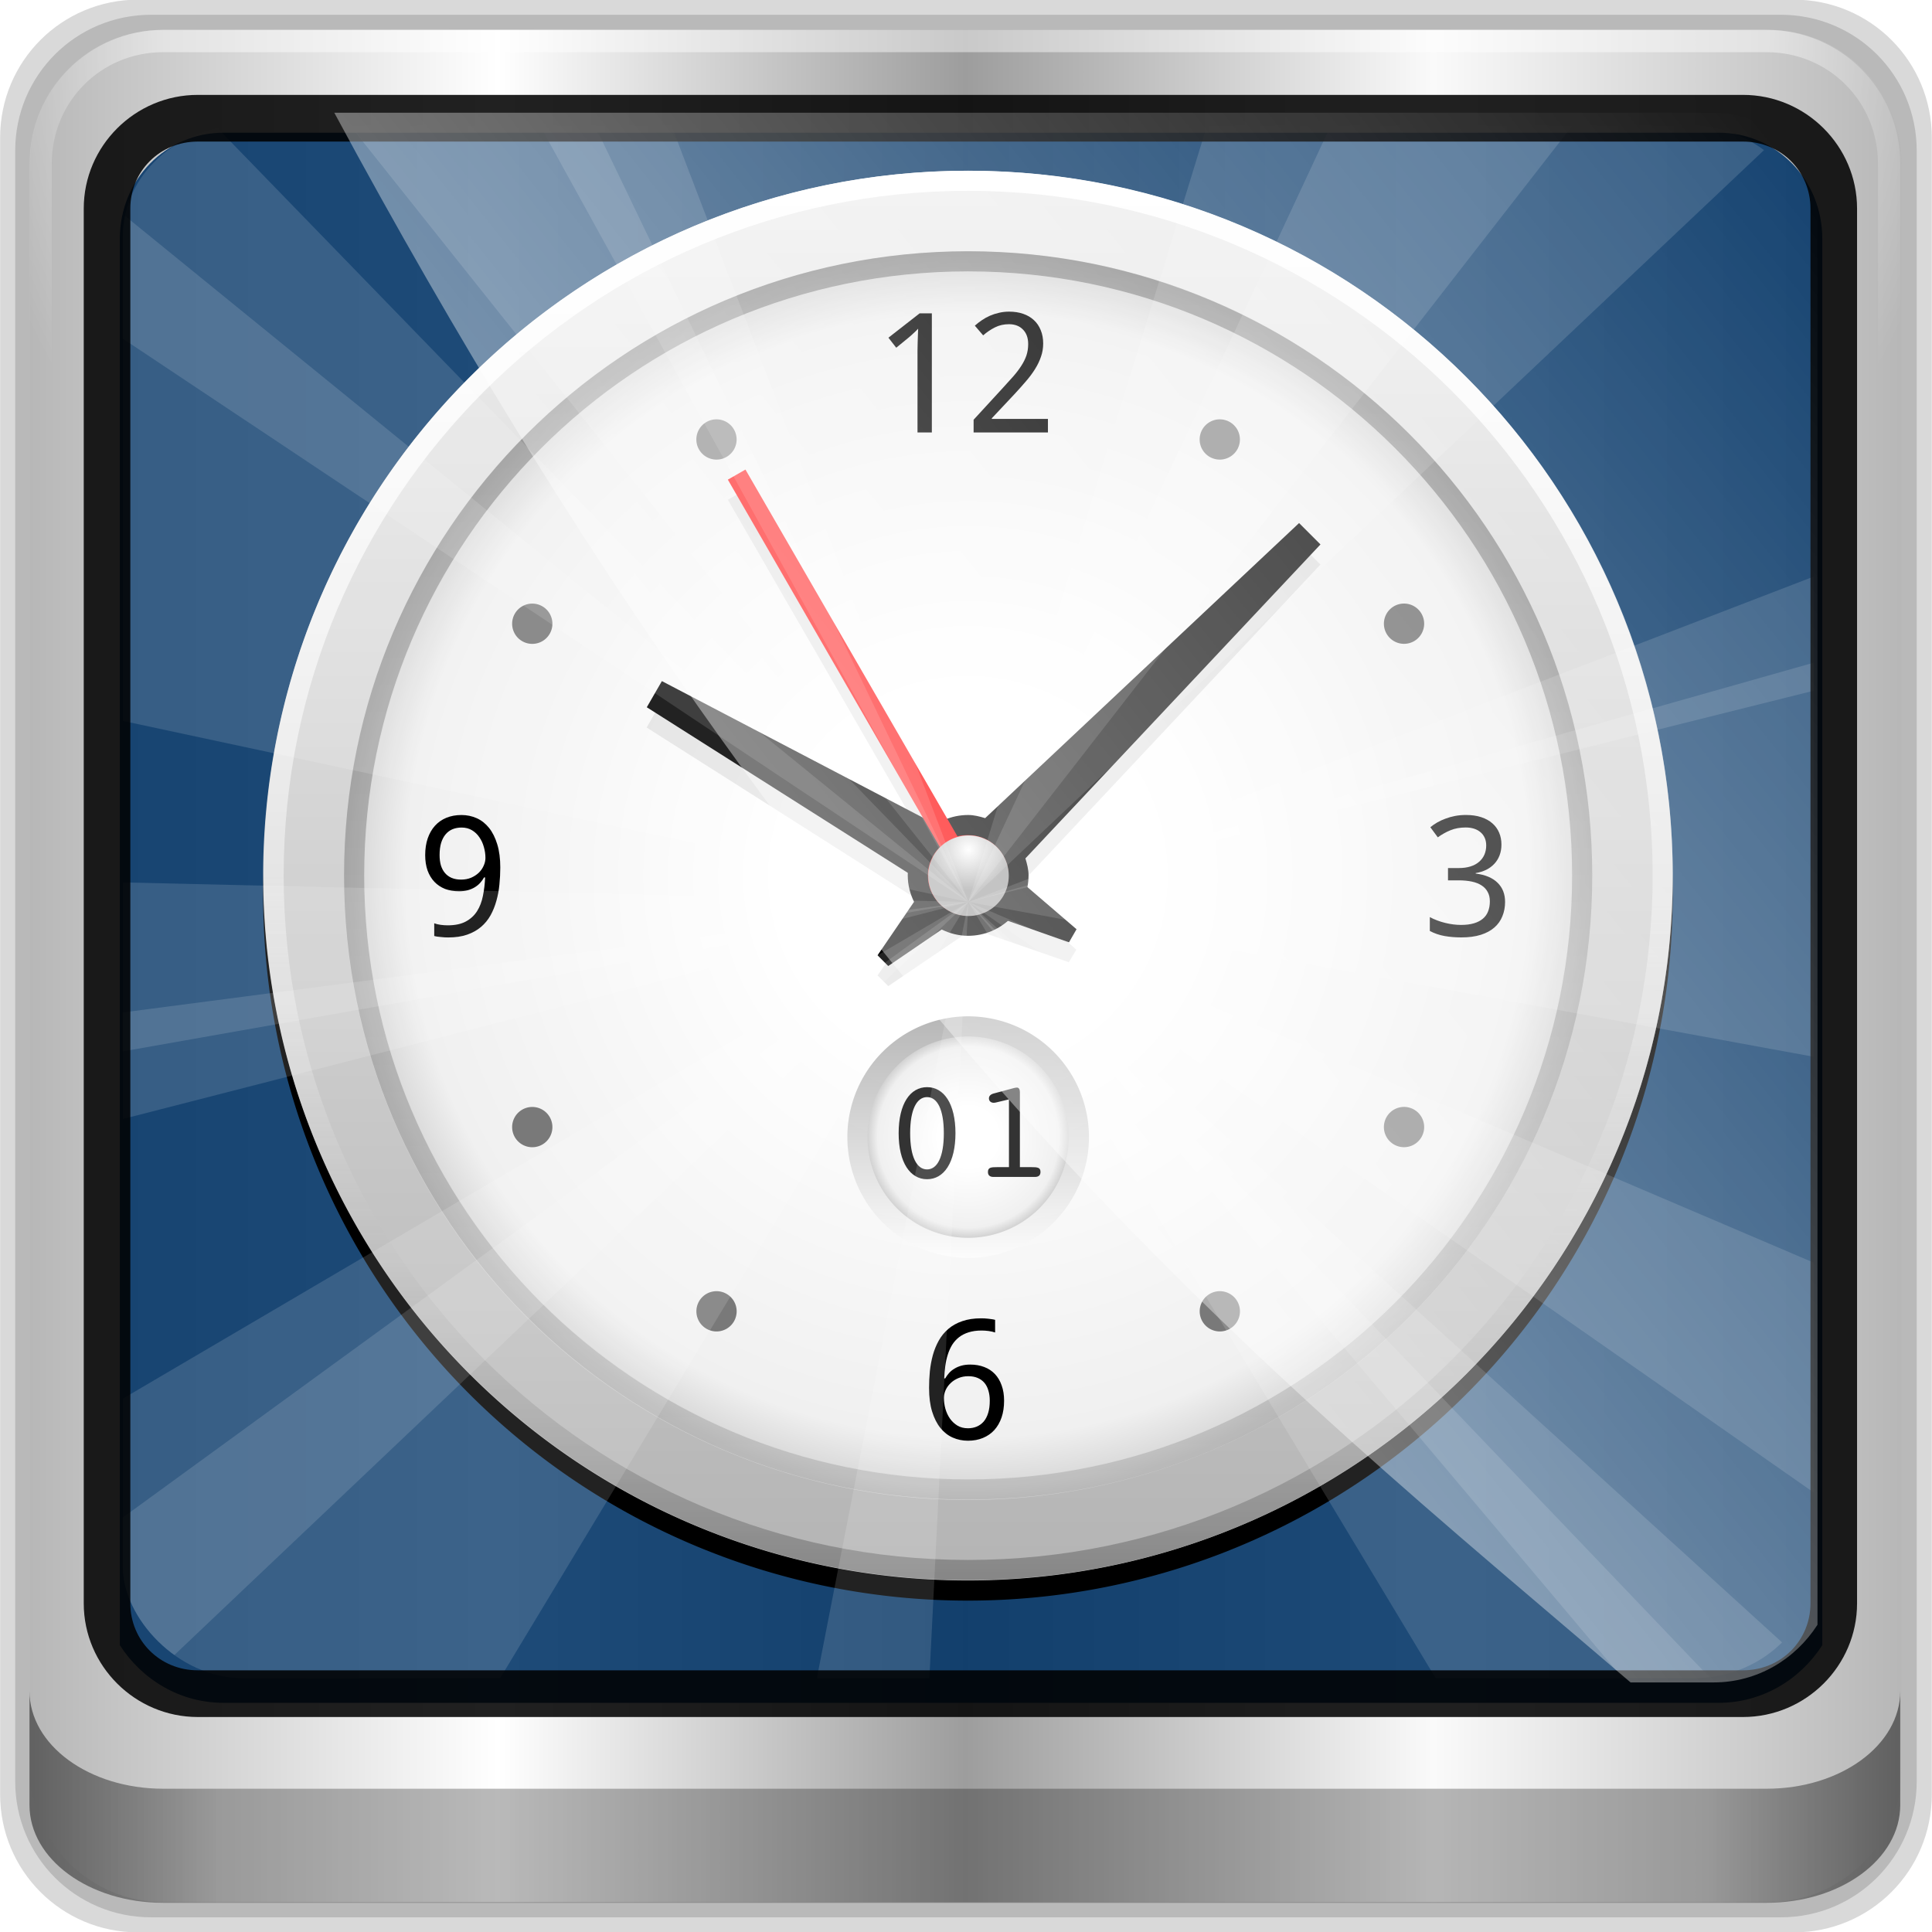 <?xml version="1.0" encoding="UTF-8" standalone="no"?>
<!-- Created with Inkscape (http://www.inkscape.org/) -->

<svg
   xmlns:dc="http://purl.org/dc/elements/1.1/"
   xmlns:cc="http://creativecommons.org/ns#"
   xmlns:rdf="http://www.w3.org/1999/02/22-rdf-syntax-ns#"
   xmlns:svg="http://www.w3.org/2000/svg"
   xmlns="http://www.w3.org/2000/svg"
   xmlns:xlink="http://www.w3.org/1999/xlink"
   xmlns:sodipodi="http://sodipodi.sourceforge.net/DTD/sodipodi-0.dtd"
   xmlns:inkscape="http://www.inkscape.org/namespaces/inkscape"
   width="96"
   height="96"
   id="svg2"
   version="1.1"
   inkscape:version="0.48.5 r10040"
   sodipodi:docname="Nuovo documento 7">
  <script
     xlink:href=""
     id="script2985" />
  <defs
     id="defs4">
    <linearGradient
       inkscape:collect="always"
       xlink:href="#linearGradient6139-0"
       id="linearGradient4098"
       gradientUnits="userSpaceOnUse"
       gradientTransform="matrix(1.135,0,0,1.134,-40.037,-46.788)"
       x1="6"
       y1="47"
       x2="90"
       y2="47" />
    <linearGradient
       id="linearGradient6139-0">
      <stop
         id="stop6141-2"
         offset="0"
         style="stop-color:#b7b7b7;stop-opacity:1;" />
      <stop
         style="stop-color:#ffffff;stop-opacity:1;"
         offset="0.25"
         id="stop6151-0" />
      <stop
         style="stop-color:#9d9d9d;stop-opacity:1;"
         offset="0.5"
         id="stop6147-1" />
      <stop
         id="stop6149-4"
         offset="0.75"
         style="stop-color:#fafafa;stop-opacity:1;" />
      <stop
         id="stop6143-4"
         offset="1"
         style="stop-color:#b7b7b7;stop-opacity:1;" />
    </linearGradient>
    <radialGradient
       inkscape:collect="always"
       xlink:href="#linearGradient4091-0-3-0-7"
       id="radialGradient4102"
       gradientUnits="userSpaceOnUse"
       gradientTransform="matrix(-1.072,0,0,-0.875,199.464,-19.126)"
       cx="48"
       cy="-27"
       fx="48"
       fy="-27"
       r="42" />
    <linearGradient
       id="linearGradient4091-0-3-0-7">
      <stop
         style="stop-color:#ffffff;stop-opacity:1;"
         offset="0"
         id="stop4093-3-6-4-2" />
      <stop
         id="stop4099-6-1-8-3"
         offset="0.8"
         style="stop-color:#ffffff;stop-opacity:1;" />
      <stop
         style="stop-color:#ffffff;stop-opacity:0;"
         offset="1"
         id="stop4095-1-0-7-9" />
    </linearGradient>
    <linearGradient
       inkscape:collect="always"
       xlink:href="#linearGradient3832-0-6-1-1"
       id="linearGradient4104"
       gradientUnits="userSpaceOnUse"
       gradientTransform="matrix(1,0,0,0.731,200,23.097)"
       x1="-94"
       y1="82.984"
       x2="-10.188"
       y2="82.984" />
    <linearGradient
       id="linearGradient3832-0-6-1-1">
      <stop
         style="stop-color:#000000;stop-opacity:1;"
         offset="0"
         id="stop3834-6-3-7-1" />
      <stop
         id="stop3872-2-4"
         offset="0.1"
         style="stop-color:#000000;stop-opacity:0.588;" />
      <stop
         style="stop-color:#000000;stop-opacity:0.588;"
         offset="0.9"
         id="stop3844-6-2-7-6" />
      <stop
         style="stop-color:#000000;stop-opacity:1;"
         offset="1"
         id="stop3836-5-0-2-9" />
    </linearGradient>
    <filter
       id="filter3174-4"
       color-interpolation-filters="sRGB">
      <feGaussianBlur
         stdDeviation="1.71"
         id="feGaussianBlur3176-3" />
    </filter>
    <linearGradient
       gradientUnits="userSpaceOnUse"
       xlink:href="#linearGradient3873-7"
       id="linearGradient3879-8-8"
       y2="48"
       x2="80"
       y1="48"
       x1="16" />
    <linearGradient
       id="linearGradient3873-7">
      <stop
         offset="0"
         style="stop-color:#f0f0f0;stop-opacity:1"
         id="stop3875-0" />
      <stop
         offset="1"
         style="stop-color:#b4b4b4;stop-opacity:1"
         id="stop3877-20-4" />
    </linearGradient>
    <radialGradient
       gradientUnits="userSpaceOnUse"
       xlink:href="#linearGradient3674-5-0"
       id="radialGradient3682-9"
       fy="48"
       fx="48"
       r="32"
       cy="48"
       cx="48" />
    <linearGradient
       id="linearGradient3674-5-0">
      <stop
         offset="0"
         style="stop-color:#ffffff;stop-opacity:1"
         id="stop3676-0-2" />
      <stop
         offset="0.3"
         style="stop-color:#ffffff;stop-opacity:1"
         id="stop3684-9" />
      <stop
         offset="0.9"
         style="stop-color:#f0f0f0;stop-opacity:1"
         id="stop3925-8-3" />
      <stop
         offset="1"
         style="stop-color:#d2d2d2;stop-opacity:1"
         id="stop3678-8-8" />
    </linearGradient>
    <filter
       id="filter3944-7"
       color-interpolation-filters="sRGB">
      <feGaussianBlur
         stdDeviation="0.436"
         id="feGaussianBlur3946-6" />
    </filter>
    <radialGradient
       gradientUnits="userSpaceOnUse"
       xlink:href="#linearGradient3893-7"
       id="radialGradient3901-4"
       fy="46.058"
       fx="48.001"
       r="3"
       cy="46.058"
       cx="48.001" />
    <linearGradient
       id="linearGradient3893-7">
      <stop
         offset="0"
         style="stop-color:#ffffff;stop-opacity:1"
         id="stop3895-3" />
      <stop
         offset="1"
         style="stop-color:#a2a2a2;stop-opacity:1"
         id="stop3897-5" />
    </linearGradient>
    <linearGradient
       gradientTransform="matrix(0,1,-1,0,96,0)"
       gradientUnits="userSpaceOnUse"
       xlink:href="#linearGradient3899-9"
       id="linearGradient3905-4"
       y2="48"
       x2="83"
       y1="48"
       x1="13" />
    <linearGradient
       id="linearGradient3899-9">
      <stop
         offset="0"
         style="stop-color:#ffffff;stop-opacity:1"
         id="stop3901-8" />
      <stop
         offset="0.5"
         style="stop-color:#ffffff;stop-opacity:0.412"
         id="stop3981-6" />
      <stop
         offset="1"
         style="stop-color:#868686;stop-opacity:1"
         id="stop3903-5" />
    </linearGradient>
    <linearGradient
       gradientTransform="matrix(0,1,-1,0,96,0)"
       gradientUnits="userSpaceOnUse"
       xlink:href="#linearGradient3917-6-8"
       id="linearGradient3923-1-6"
       y2="48"
       x2="120"
       y1="48"
       x1="17" />
    <linearGradient
       id="linearGradient3917-6-8">
      <stop
         offset="0"
         style="stop-color:#000000;stop-opacity:1"
         id="stop3919-2" />
      <stop
         offset="1"
         style="stop-color:#000000;stop-opacity:0"
         id="stop3921-7" />
    </linearGradient>
    <linearGradient
       gradientUnits="userSpaceOnUse"
       xlink:href="#linearGradient3983-2"
       id="linearGradient3973-9"
       y2="60"
       x2="53"
       y1="60"
       x1="43" />
    <linearGradient
       id="linearGradient3983-2">
      <stop
         offset="0"
         style="stop-color:#ffffff;stop-opacity:1"
         id="stop3985-6" />
      <stop
         offset="1"
         style="stop-color:#868686;stop-opacity:1"
         id="stop3989-2" />
    </linearGradient>
    <radialGradient
       gradientUnits="userSpaceOnUse"
       xlink:href="#linearGradient3674-5-0"
       id="radialGradient3979-6"
       fy="60"
       fx="48"
       r="5"
       cy="60"
       cx="48" />
    <linearGradient
       id="linearGradient13087">
      <stop
         offset="0"
         style="stop-color:#ffffff;stop-opacity:1"
         id="stop13089" />
      <stop
         offset="0.3"
         style="stop-color:#ffffff;stop-opacity:1"
         id="stop13091" />
      <stop
         offset="0.9"
         style="stop-color:#f0f0f0;stop-opacity:1"
         id="stop13093" />
      <stop
         offset="1"
         style="stop-color:#d2d2d2;stop-opacity:1"
         id="stop13095" />
    </linearGradient>
    <clipPath
       id="clipPath2973-9">
      <rect
         style="fill:url(#linearGradient2977);fill-opacity:1;fill-rule:nonzero;stroke:none"
         id="rect2975-6"
         y="6"
         x="6"
         ry="6"
         rx="6"
         height="84"
         width="84" />
    </clipPath>
    <linearGradient
       inkscape:collect="always"
       xlink:href="#linearGradient12946"
       id="linearGradient12954"
       x1="9.078"
       y1="3.013"
       x2="56.28"
       y2="-34.779"
       gradientUnits="userSpaceOnUse" />
    <linearGradient
       inkscape:collect="always"
       id="linearGradient12946">
      <stop
         style="stop-color:#ffffff;stop-opacity:1;"
         offset="0"
         id="stop12948" />
      <stop
         style="stop-color:#ffffff;stop-opacity:0;"
         offset="1"
         id="stop12950" />
    </linearGradient>
    <linearGradient
       y2="-34.779"
       x2="56.28"
       y1="3.013"
       x1="9.078"
       gradientUnits="userSpaceOnUse"
       id="linearGradient13171"
       xlink:href="#linearGradient12946"
       inkscape:collect="always" />
  </defs>
  <sodipodi:namedview
     id="base"
     pagecolor="#ffffff"
     bordercolor="#666666"
     borderopacity="1.0"
     inkscape:pageopacity="0.0"
     inkscape:pageshadow="2"
     inkscape:zoom="4.0175781"
     inkscape:cx="23.44385"
     inkscape:cy="31.90666"
     inkscape:current-layer="layer1"
     showgrid="true"
     inkscape:document-units="px"
     inkscape:grid-bbox="true"
     inkscape:showpageshadow="false"
     gridtolerance="1"
     guidetolerance="1"
     objecttolerance="1"
     inkscape:window-width="1280"
     inkscape:window-height="964"
     inkscape:window-x="0"
     inkscape:window-y="0"
     inkscape:window-maximized="1" />
  <g
     id="layer1"
     inkscape:label="Layer 1"
     inkscape:groupmode="layer"
     transform="translate(0,32)">
    <g
       transform="matrix(0.975,0,0,0.977,33.899,9.657)"
       id="g12958">
      <path
         inkscape:connector-curvature="0"
         id="path3315"
         d="m 55.463,-41.269 -82.003,0 c -3.786,0 -6.834,3.043 -6.834,6.823 l 0,81.88 c 0,3.78 3.048,6.823 6.834,6.823 l 82.003,0 c 3.786,0 6.834,-3.043 6.834,-6.823 l 0,-81.88 c 0,-3.78 -3.048,-6.823 -6.834,-6.823 z"
         style="opacity:0.15;fill:#000000;fill-opacity:1;fill-rule:nonzero;stroke:none;display:inline"
         transform="matrix(1.029,0,0,1.029,-0.42,-0.189)" />
      <path
         style="opacity:0.15;fill:#000000;fill-opacity:1;fill-rule:nonzero;stroke:none;display:inline"
         d="m 54.822,-40.522 -80.722,0 c -3.727,0 -6.727,2.996 -6.727,6.717 l 0,80.6 c 0,3.721 3,6.717 6.727,6.717 l 80.722,0 c 3.727,0 6.727,-2.996 6.727,-6.717 l 0,-80.6 c 0,-3.721 -3,-6.717 -6.727,-6.717 z"
         id="path4112"
         inkscape:connector-curvature="0"
         transform="matrix(1.029,0,0,1.029,-0.42,-0.189)" />
      <path
         inkscape:connector-curvature="0"
         id="rect4251-1"
         d="m 55.334,-41.119 -81.747,0 c -3.774,0 -6.812,3.034 -6.812,6.802 l 0,81.624 c 0,3.768 3.038,6.802 6.812,6.802 l 81.747,0 c 3.774,0 6.812,-3.034 6.812,-6.802 l 0,-81.624 c 0,-3.768 -3.038,-6.802 -6.812,-6.802 z"
         style="fill:url(#linearGradient4098);fill-opacity:1;fill-rule:nonzero;stroke:none;display:inline" />
      <g
         transform="matrix(1.135,0,0,1.134,-153.575,-46.221)"
         id="g3272">
        <path
           style="opacity:0.88;fill:#003366;fill-opacity:1;fill-rule:nonzero;stroke:none;display:inline"
           d="m 114.717,9.111 c -2.598,0 -4.661,2.105 -4.661,4.756 l 0,19.708 0,6.659 0,36.711 c 0.998,1.549 2.701,2.586 4.661,2.586 l 3.729,0 59.664,0 3.729,0 c 1.961,0 3.663,-1.037 4.661,-2.586 l 0,-36.711 0,-6.659 0,-19.708 c 0,-2.651 -2.063,-4.756 -4.661,-4.756 z"
           id="path3400-6"
           inkscape:connector-curvature="0"
           sodipodi:nodetypes="sscccsccscccsss" />
        <path
           style="opacity:0.45;fill:url(#radialGradient4102);fill-opacity:1;fill-rule:nonzero;stroke:none;display:inline"
           d="m 112,4.5 c -3.324,0 -6,2.676 -6,6 l 0,15 1,0 0,-15 c 0,-2.787 2.213,-5 5,-5 l 72,0 c 2.787,0 5,2.213 5,5 l 0,15 1,0 0,-15 c 0,-3.324 -2.676,-6 -6,-6 l -72,0 z"
           id="path4236-5"
           inkscape:connector-curvature="0" />
        <path
           inkscape:connector-curvature="0"
           id="path4242-5"
           d="m 106,78.998 0,0.731 0,0.731 0,0.731 0,1.462 0,1.462 C 106,86.544 108.676,88.5 112,88.5 l 72,0 c 3.324,0 6,-1.956 6,-4.385 l 0,-1.462 0,-1.462 0,-0.731 0,-0.731 0,-0.731 c 0,2.429 -2.676,4.385 -6,4.385 l -72,0 c -3.324,0 -6,-1.956 -6,-4.385 z"
           style="opacity:0.47;fill:url(#linearGradient4104);fill-opacity:1;fill-rule:nonzero;stroke:none" />
      </g>
      <g
         transform="matrix(1.026,0,0,1.024,-214.159,55.247)"
         id="g4261"
         style="fill:#ffffff;fill-opacity:1;stroke:none;display:inline">
        <g
           id="layer2"
           style="fill:#ffffff;fill-opacity:1;stroke:none;display:none">
          <rect
             width="86"
             height="85"
             rx="6"
             ry="6"
             x="5"
             y="7"
             id="rect3745"
             style="opacity:0.9;fill:#ffffff;fill-opacity:1;fill-rule:nonzero;stroke:none;filter:url(#filter3174-4)" />
        </g>
        <g
           id="g12660"
           transform="translate(174.935,-100.112)">
          <path
             style="color:#000000;fill:#000000;fill-opacity:1;fill-rule:nonzero;stroke:none;stroke-width:1;marker:none;visibility:visible;display:inline;overflow:visible;enable-background:accumulate"
             id="path3882"
             transform="matrix(0,1.094,-1.094,0,100.5,-3.5)"
             d="m 80,48 a 32,32 0 1 1 -64,0 32,32 0 1 1 64,0 z"
             inkscape:connector-curvature="0" />
          <path
             style="color:#000000;fill:url(#linearGradient3879-8-8);fill-opacity:1;fill-rule:nonzero;stroke:none;stroke-width:1;marker:none;visibility:visible;display:inline;overflow:visible;enable-background:accumulate"
             id="path3649"
             transform="matrix(0,1.094,-1.094,0,100.5,-4.5)"
             d="m 80,48 a 32,32 0 1 1 -64,0 32,32 0 1 1 64,0 z"
             inkscape:connector-curvature="0" />
          <path
             style="color:#000000;fill:url(#radialGradient3682-9);fill-opacity:1;fill-rule:nonzero;stroke:none;stroke-width:1;marker:none;visibility:visible;display:inline;overflow:visible;enable-background:accumulate"
             id="path3647"
             transform="matrix(0,0.969,-0.969,0,94.5,1.5)"
             d="m 80,48 a 32,32 0 1 1 -64,0 32,32 0 1 1 64,0 z"
             inkscape:connector-curvature="0" />
          <path
             style="opacity:0.3;fill:#000000;stroke:none;filter:url(#filter3944-7)"
             id="path3937"
             inkscape:connector-curvature="0"
             d="m 36.938,28.844 -0.875,0.5 9.688,16.781 -12.969,-6.781 -0.75,1.312 13.875,8.812 -2.406,3.5 L 44.031,53.5 48.219,50.656 53,52.312 53.375,51.688 50.156,48.906 65.5,32.562 64.438,31.5 47.75,47.156 47.438,47 36.938,28.844 z" />
          <path
             style="fill:#000000;stroke:none"
             id="path3887"
             inkscape:connector-curvature="0"
             d="M 64.438,30.5 48.844,45.156 C 48.57,45.074 48.3,45 48,45 c -1.657,0 -3,1.343 -3,3 0,0.473 0.117,0.914 0.312,1.312 L 43.5,51.969 44.031,52.5 46.688,50.688 C 47.086,50.883 47.527,51 48,51 c 1.657,0 3,-1.343 3,-3 0,-0.3 -0.074,-0.57 -0.156,-0.844 L 65.5,31.562 64.438,30.5 z" />
          <g
             style="font-size:8.286px;font-style:normal;font-variant:normal;font-weight:normal;font-stretch:normal;text-align:center;line-height:125%;writing-mode:lr-tb;text-anchor:middle;fill:#000000;fill-opacity:1;stroke:none;font-family:Droid Sans;-inkscape-font-specification:Droid Sans"
             id="text3691"
             transform="translate(0,2)">
            <path
               id="path3871-0"
               inkscape:connector-curvature="0"
               d="m 46.196,24 -0.712,0 0,-3.694 c -3e-6,-0.116 -3e-6,-0.24 0,-0.372 0.003,-0.132 0.005,-0.263 0.008,-0.392 0.005,-0.132 0.009,-0.258 0.012,-0.376 0.005,-0.121 0.009,-0.228 0.012,-0.32 -0.046,0.049 -0.086,0.09 -0.121,0.125 -0.035,0.035 -0.071,0.069 -0.109,0.101 -0.035,0.032 -0.073,0.067 -0.113,0.105 -0.04,0.035 -0.089,0.077 -0.146,0.125 l -0.599,0.49 -0.388,-0.498 1.55,-1.21 0.607,0 0,5.915" />
            <path
               id="path3873"
               inkscape:connector-curvature="0"
               d="m 51.961,24 -3.69,0 0,-0.631 1.416,-1.541 c 0.202,-0.218 0.383,-0.418 0.542,-0.599 0.159,-0.181 0.294,-0.357 0.405,-0.53 0.113,-0.173 0.2,-0.345 0.259,-0.518 0.059,-0.175 0.089,-0.365 0.089,-0.57 -3e-6,-0.159 -0.023,-0.299 -0.069,-0.421 -0.046,-0.121 -0.112,-0.224 -0.198,-0.307 -0.084,-0.086 -0.183,-0.151 -0.299,-0.194 -0.116,-0.043 -0.245,-0.065 -0.388,-0.065 -0.256,6e-6 -0.488,0.053 -0.696,0.158 -0.205,0.102 -0.401,0.235 -0.587,0.396 l -0.413,-0.481 c 0.108,-0.097 0.224,-0.187 0.348,-0.271 0.124,-0.086 0.258,-0.16 0.401,-0.223 0.143,-0.062 0.294,-0.111 0.453,-0.146 0.159,-0.038 0.326,-0.057 0.502,-0.057 0.259,6e-6 0.492,0.036 0.7,0.109 0.21,0.073 0.388,0.178 0.534,0.316 0.146,0.135 0.258,0.301 0.336,0.498 0.081,0.194 0.121,0.414 0.121,0.659 -4e-6,0.229 -0.036,0.448 -0.109,0.655 -0.07,0.208 -0.169,0.413 -0.295,0.615 -0.124,0.2 -0.274,0.401 -0.449,0.603 -0.173,0.202 -0.36,0.413 -0.562,0.631 l -1.137,1.21 0,0.032 2.788,0 0,0.672" />
          </g>
          <g
             style="font-size:8.286px;font-style:normal;font-variant:normal;font-weight:normal;font-stretch:normal;text-align:center;line-height:125%;writing-mode:lr-tb;text-anchor:middle;fill:#000000;fill-opacity:1;stroke:none;font-family:Droid Sans;-inkscape-font-specification:Droid Sans"
             id="text3789"
             transform="translate(0,-2)">
            <path
               id="path3868"
               inkscape:connector-curvature="0"
               d="m 46.058,75.471 c -10e-7,-0.283 0.013,-0.565 0.04,-0.846 0.03,-0.281 0.08,-0.549 0.15,-0.805 0.073,-0.259 0.171,-0.499 0.295,-0.72 0.124,-0.221 0.282,-0.413 0.473,-0.575 0.192,-0.165 0.421,-0.293 0.688,-0.384 0.267,-0.094 0.58,-0.142 0.939,-0.142 0.051,6e-6 0.108,0.001 0.17,0.004 0.062,0.003 0.124,0.008 0.186,0.016 0.065,0.005 0.125,0.013 0.182,0.024 0.059,0.008 0.112,0.019 0.158,0.032 l 0,0.627 c -0.094,-0.032 -0.201,-0.057 -0.32,-0.073 -0.119,-0.016 -0.236,-0.024 -0.352,-0.024 -0.243,5e-6 -0.457,0.03 -0.643,0.089 -0.183,0.057 -0.343,0.138 -0.477,0.243 -0.135,0.105 -0.248,0.231 -0.34,0.376 -0.089,0.146 -0.162,0.307 -0.218,0.486 -0.057,0.175 -0.098,0.363 -0.125,0.562 -0.027,0.2 -0.045,0.407 -0.053,0.623 l 0.049,0 c 0.054,-0.097 0.119,-0.187 0.194,-0.271 0.078,-0.086 0.169,-0.159 0.271,-0.218 0.102,-0.062 0.217,-0.111 0.344,-0.146 0.129,-0.035 0.274,-0.053 0.433,-0.053 0.256,3e-6 0.488,0.04 0.696,0.121 0.208,0.078 0.384,0.194 0.53,0.348 0.146,0.154 0.258,0.343 0.336,0.566 0.081,0.221 0.121,0.475 0.121,0.761 -4e-6,0.307 -0.042,0.584 -0.125,0.829 -0.084,0.245 -0.204,0.454 -0.36,0.627 -0.156,0.17 -0.345,0.301 -0.566,0.392 -0.221,0.092 -0.469,0.138 -0.744,0.138 -0.27,0 -0.523,-0.053 -0.761,-0.158 -0.235,-0.105 -0.438,-0.266 -0.611,-0.481 -0.173,-0.216 -0.309,-0.487 -0.409,-0.813 -0.1,-0.326 -0.15,-0.712 -0.15,-1.157 m 1.922,1.991 c 0.162,0 0.309,-0.027 0.441,-0.081 0.135,-0.057 0.251,-0.14 0.348,-0.251 0.097,-0.113 0.171,-0.255 0.223,-0.425 0.054,-0.173 0.081,-0.376 0.081,-0.611 -3e-6,-0.189 -0.023,-0.357 -0.069,-0.506 -0.043,-0.151 -0.109,-0.279 -0.198,-0.384 -0.089,-0.105 -0.201,-0.186 -0.336,-0.243 -0.132,-0.057 -0.287,-0.085 -0.465,-0.085 -0.181,3e-6 -0.347,0.032 -0.498,0.097 -0.148,0.062 -0.275,0.144 -0.38,0.247 -0.105,0.1 -0.187,0.214 -0.247,0.344 -0.057,0.129 -0.085,0.259 -0.085,0.388 -10e-7,0.181 0.024,0.361 0.073,0.542 0.051,0.178 0.125,0.339 0.223,0.481 0.1,0.143 0.224,0.26 0.372,0.352 0.148,0.089 0.321,0.134 0.518,0.134" />
          </g>
          <g
             style="font-size:8.286px;font-style:normal;font-variant:normal;font-weight:normal;font-stretch:normal;text-align:center;line-height:125%;writing-mode:lr-tb;text-anchor:middle;fill:#000000;fill-opacity:1;stroke:none;font-family:Droid Sans;-inkscape-font-specification:Droid Sans"
             id="text3793"
             transform="translate(-2,0)">
            <path
               id="path3865"
               inkscape:connector-curvature="0"
               d="m 76.489,46.469 c -4e-6,0.197 -0.031,0.376 -0.093,0.538 -0.062,0.162 -0.15,0.302 -0.263,0.421 -0.111,0.119 -0.244,0.217 -0.401,0.295 -0.156,0.076 -0.33,0.129 -0.522,0.162 l 0,0.024 c 0.477,0.059 0.84,0.212 1.088,0.457 0.248,0.243 0.372,0.56 0.372,0.951 -5e-6,0.259 -0.045,0.496 -0.134,0.712 -0.086,0.216 -0.218,0.402 -0.396,0.558 -0.178,0.156 -0.403,0.278 -0.676,0.364 -0.272,0.086 -0.595,0.129 -0.967,0.129 -0.294,0 -0.572,-0.023 -0.833,-0.069 -0.259,-0.046 -0.503,-0.129 -0.732,-0.251 l 0,-0.688 c 0.235,0.124 0.488,0.22 0.761,0.287 0.275,0.067 0.538,0.101 0.789,0.101 0.248,0 0.463,-0.027 0.643,-0.081 0.181,-0.054 0.329,-0.131 0.445,-0.231 0.119,-0.1 0.205,-0.223 0.259,-0.368 0.057,-0.146 0.085,-0.309 0.085,-0.49 -3e-6,-0.183 -0.036,-0.34 -0.109,-0.469 -0.07,-0.132 -0.171,-0.24 -0.303,-0.324 -0.132,-0.086 -0.294,-0.15 -0.486,-0.19 -0.189,-0.04 -0.403,-0.061 -0.643,-0.061 l -0.538,0 0,-0.611 0.538,0 c 0.218,4e-6 0.413,-0.027 0.583,-0.081 0.17,-0.054 0.312,-0.131 0.425,-0.231 0.116,-0.1 0.204,-0.218 0.263,-0.356 0.059,-0.138 0.089,-0.289 0.089,-0.453 -3e-6,-0.14 -0.024,-0.266 -0.073,-0.376 -0.049,-0.111 -0.117,-0.204 -0.206,-0.279 -0.089,-0.078 -0.196,-0.138 -0.32,-0.178 -0.124,-0.04 -0.262,-0.061 -0.413,-0.061 -0.289,6e-6 -0.543,0.046 -0.765,0.138 -0.218,0.089 -0.428,0.206 -0.627,0.352 L 72.957,45.607 c 0.102,-0.084 0.216,-0.162 0.34,-0.235 0.127,-0.073 0.264,-0.136 0.413,-0.19 0.148,-0.057 0.306,-0.101 0.473,-0.134 0.17,-0.032 0.349,-0.049 0.538,-0.049 0.291,6e-6 0.546,0.036 0.765,0.109 0.221,0.073 0.406,0.175 0.554,0.307 0.148,0.129 0.26,0.285 0.336,0.465 0.076,0.178 0.113,0.374 0.113,0.587" />
          </g>
          <g
             style="font-size:8.286px;font-style:normal;font-variant:normal;font-weight:normal;font-stretch:normal;text-align:center;line-height:125%;writing-mode:lr-tb;text-anchor:middle;fill:#000000;fill-opacity:1;stroke:none;font-family:Droid Sans;-inkscape-font-specification:Droid Sans"
             id="text3797"
             transform="translate(2,0)">
            <path
               id="path3862-6"
               inkscape:connector-curvature="0"
               d="m 22.76,47.61 c -4e-6,0.283 -0.015,0.566 -0.044,0.85 -0.027,0.281 -0.077,0.549 -0.15,0.805 -0.07,0.256 -0.167,0.496 -0.291,0.72 -0.124,0.221 -0.282,0.413 -0.473,0.575 -0.192,0.162 -0.421,0.29 -0.688,0.384 -0.267,0.092 -0.58,0.138 -0.939,0.138 -0.051,0 -0.108,-0.001 -0.17,-0.004 -0.062,-0.003 -0.124,-0.008 -0.186,-0.016 -0.062,-0.005 -0.123,-0.012 -0.182,-0.02 -0.059,-0.008 -0.112,-0.019 -0.158,-0.032 l 0,-0.631 c 0.094,0.035 0.201,0.061 0.32,0.077 0.119,0.016 0.236,0.024 0.352,0.024 0.364,0 0.664,-0.063 0.898,-0.19 0.235,-0.127 0.421,-0.298 0.558,-0.514 0.138,-0.218 0.235,-0.472 0.291,-0.761 0.059,-0.289 0.096,-0.593 0.109,-0.914 l -0.053,0 c -0.054,0.097 -0.119,0.187 -0.194,0.271 -0.076,0.084 -0.165,0.156 -0.267,0.218 -0.102,0.062 -0.218,0.111 -0.348,0.146 -0.129,0.035 -0.274,0.053 -0.433,0.053 -0.256,3e-6 -0.488,-0.039 -0.696,-0.117 C 19.809,48.589 19.633,48.471 19.487,48.318 19.341,48.164 19.228,47.976 19.147,47.755 19.069,47.531 19.03,47.276 19.03,46.991 c -1e-6,-0.307 0.042,-0.584 0.125,-0.829 0.086,-0.248 0.206,-0.457 0.36,-0.627 0.156,-0.173 0.345,-0.305 0.566,-0.396 0.224,-0.092 0.473,-0.138 0.748,-0.138 0.272,6e-6 0.526,0.053 0.761,0.158 0.235,0.105 0.438,0.266 0.611,0.481 0.173,0.216 0.309,0.488 0.409,0.817 0.1,0.326 0.15,0.711 0.15,1.153 m -1.922,-1.987 c -0.162,6e-6 -0.31,0.027 -0.445,0.081 -0.132,0.054 -0.247,0.138 -0.344,0.251 -0.097,0.113 -0.173,0.256 -0.227,0.429 -0.051,0.17 -0.077,0.372 -0.077,0.607 -1e-6,0.189 0.022,0.359 0.065,0.51 0.046,0.148 0.113,0.275 0.202,0.38 0.089,0.105 0.2,0.186 0.332,0.243 0.135,0.057 0.291,0.085 0.469,0.085 0.183,3e-6 0.349,-0.031 0.498,-0.093 0.148,-0.065 0.275,-0.147 0.38,-0.247 0.105,-0.102 0.186,-0.218 0.243,-0.348 0.059,-0.129 0.089,-0.259 0.089,-0.388 -4e-6,-0.181 -0.026,-0.36 -0.077,-0.538 -0.049,-0.181 -0.123,-0.343 -0.223,-0.486 -0.097,-0.146 -0.22,-0.263 -0.368,-0.352 -0.148,-0.089 -0.321,-0.134 -0.518,-0.134" />
          </g>
          <path
             style="fill:#000000;stroke:none"
             id="path3877"
             inkscape:connector-curvature="0"
             d="m 47.25,49.299 -15.213,-9.65 0.75,-1.299 15.963,8.35 4.634,3.974 -0.375,0.65 L 47.25,49.299 z" />
          <path
             style="color:#000000;fill:#000000;fill-opacity:1;fill-rule:nonzero;stroke:none;stroke-width:1;marker:none;visibility:visible;display:inline;overflow:visible;enable-background:accumulate"
             id="path3875-8"
             transform="matrix(0.667,0,0,0.667,16,16)"
             d="m 51,48 a 3,3 0 1 1 -6,0 3,3 0 1 1 6,0 z"
             inkscape:connector-curvature="0" />
          <path
             style="color:#000000;fill:#ff0000;fill-opacity:1;fill-rule:nonzero;stroke:none;stroke-width:1;marker:none;visibility:visible;display:inline;overflow:visible;enable-background:accumulate"
             id="path3889"
             transform="matrix(0.5,0,0,0.5,24,24)"
             d="m 51,48 a 3,3 0 1 1 -6,0 3,3 0 1 1 6,0 z"
             inkscape:connector-curvature="0" />
          <path
             style="color:#000000;fill:#ff0000;fill-opacity:1;fill-rule:nonzero;stroke:none;stroke-width:1;marker:none;visibility:visible;display:inline;overflow:visible;enable-background:accumulate"
             id="rect3905"
             inkscape:connector-curvature="0"
             d="m 36.938,27.844 -0.875,0.5 10.531,18.25 C 46.232,46.956 46,47.448 46,48 c 0,1.105 0.895,2 2,2 1.105,0 2,-0.895 2,-2 0,-1.105 -0.895,-2 -2,-2 -0.183,0 -0.363,0.016 -0.531,0.062 L 36.938,27.844 z" />
          <path
             style="color:#000000;fill:url(#radialGradient3901-4);fill-opacity:1;fill-rule:nonzero;stroke:none;stroke-width:1;marker:none;visibility:visible;display:inline;overflow:visible;enable-background:accumulate"
             id="path3891-8"
             transform="matrix(0.667,0,0,0.667,16,16)"
             d="m 51,48 a 3,3 0 1 1 -6,0 3,3 0 1 1 6,0 z"
             inkscape:connector-curvature="0" />
          <path
             style="color:#000000;fill:url(#linearGradient3905-4);fill-opacity:1;fill-rule:nonzero;stroke:none;stroke-width:1;marker:none;visibility:visible;display:inline;overflow:visible;enable-background:accumulate"
             id="path3886-7"
             inkscape:connector-curvature="0"
             d="M 83,48 C 83,28.67 67.33,13 48,13 28.67,13 13,28.67 13,48 13,67.33 28.67,83 48,83 67.33,83 83,67.33 83,48 z m -1,0 C 82,66.778 66.778,82 48,82 29.222,82 14,66.778 14,48 14,29.222 29.222,14 48,14 66.778,14 82,29.222 82,48 z" />
          <path
             style="opacity:0.3;color:#000000;fill:url(#linearGradient3923-1-6);fill-opacity:1;fill-rule:nonzero;stroke:none;stroke-width:1;marker:none;visibility:visible;display:inline;overflow:visible;enable-background:accumulate"
             id="path3908"
             inkscape:connector-curvature="0"
             d="M 79,48 C 79,30.879 65.121,17 48,17 30.879,17 17,30.879 17,48 17,65.121 30.879,79 48,79 65.121,79 79,65.121 79,48 z m -1,0 C 78,64.569 64.569,78 48,78 31.431,78 18,64.569 18,48 18,31.431 31.431,18 48,18 64.569,18 78,31.431 78,48 z" />
          <path
             style="opacity:0.5;color:#000000;fill:#000000;fill-opacity:1;fill-rule:nonzero;stroke:none;stroke-width:1.5;marker:none;visibility:visible;display:inline;overflow:visible;enable-background:accumulate"
             id="path3927"
             transform="matrix(0.866,0.5,-0.5,0.866,30.931,-18.435)"
             d="m 49,24 a 1,1 0 1 1 -2,0 1,1 0 1 1 2,0 z"
             inkscape:connector-curvature="0" />
          <path
             style="opacity:0.5;color:#000000;fill:#000000;fill-opacity:1;fill-rule:nonzero;stroke:none;stroke-width:1.5;marker:none;visibility:visible;display:inline;overflow:visible;enable-background:accumulate"
             id="path3935-3"
             transform="matrix(0.5,0.866,-0.866,0.5,66.435,-18.069)"
             d="m 49,24 a 1,1 0 1 1 -2,0 1,1 0 1 1 2,0 z"
             inkscape:connector-curvature="0" />
          <path
             style="opacity:0.5;color:#000000;fill:#000000;fill-opacity:1;fill-rule:nonzero;stroke:none;stroke-width:1.5;marker:none;visibility:visible;display:inline;overflow:visible;enable-background:accumulate"
             id="path3938"
             transform="matrix(-0.5,0.866,-0.866,-0.5,114.435,30.931)"
             d="m 49,24 a 1,1 0 1 1 -2,0 1,1 0 1 1 2,0 z"
             inkscape:connector-curvature="0" />
          <path
             style="opacity:0.5;color:#000000;fill:#000000;fill-opacity:1;fill-rule:nonzero;stroke:none;stroke-width:1.5;marker:none;visibility:visible;display:inline;overflow:visible;enable-background:accumulate"
             id="path3940"
             transform="matrix(-0.866,0.5,-0.5,-0.866,114.069,66.435)"
             d="m 49,24 a 1,1 0 1 1 -2,0 1,1 0 1 1 2,0 z"
             inkscape:connector-curvature="0" />
          <path
             style="opacity:0.5;color:#000000;fill:#000000;fill-opacity:1;fill-rule:nonzero;stroke:none;stroke-width:1.5;marker:none;visibility:visible;display:inline;overflow:visible;enable-background:accumulate"
             id="path3942"
             transform="matrix(-0.866,-0.5,0.5,-0.866,65.069,114.435)"
             d="m 49,24 a 1,1 0 1 1 -2,0 1,1 0 1 1 2,0 z"
             inkscape:connector-curvature="0" />
          <path
             style="opacity:0.5;color:#000000;fill:#000000;fill-opacity:1;fill-rule:nonzero;stroke:none;stroke-width:1.5;marker:none;visibility:visible;display:inline;overflow:visible;enable-background:accumulate"
             id="path3944"
             transform="matrix(-0.5,-0.866,0.866,-0.5,29.565,114.069)"
             d="m 49,24 a 1,1 0 1 1 -2,0 1,1 0 1 1 2,0 z"
             inkscape:connector-curvature="0" />
          <path
             style="opacity:0.5;color:#000000;fill:#000000;fill-opacity:1;fill-rule:nonzero;stroke:none;stroke-width:1.5;marker:none;visibility:visible;display:inline;overflow:visible;enable-background:accumulate"
             id="path3946"
             transform="matrix(0.5,-0.866,0.866,0.5,-18.435,65.069)"
             d="m 49,24 a 1,1 0 1 1 -2,0 1,1 0 1 1 2,0 z"
             inkscape:connector-curvature="0" />
          <path
             style="opacity:0.5;color:#000000;fill:#000000;fill-opacity:1;fill-rule:nonzero;stroke:none;stroke-width:1.5;marker:none;visibility:visible;display:inline;overflow:visible;enable-background:accumulate"
             id="path3948"
             transform="matrix(0.866,-0.5,0.5,0.866,-18.069,29.565)"
             d="m 49,24 a 1,1 0 1 1 -2,0 1,1 0 1 1 2,0 z"
             inkscape:connector-curvature="0" />
          <path
             style="opacity:0.6;color:#000000;fill:url(#linearGradient3973-9);fill-opacity:1;fill-rule:nonzero;stroke:none;stroke-width:1.5;marker:none;visibility:visible;display:inline;overflow:visible;enable-background:accumulate"
             id="path3965"
             transform="matrix(0,-1.2,1.2,0,-24,118.6)"
             d="m 53,60 a 5,5 0 1 1 -10,0 5,5 0 1 1 10,0 z"
             inkscape:connector-curvature="0" />
          <path
             style="color:#000000;fill:url(#radialGradient3979-6);fill-opacity:1;fill-rule:nonzero;stroke:none;stroke-width:1.5;marker:none;visibility:visible;display:inline;overflow:visible;enable-background:accumulate"
             id="path3975"
             transform="matrix(0,-1,1,0,-12,109)"
             d="m 53,60 a 5,5 0 1 1 -10,0 5,5 0 1 1 10,0 z"
             inkscape:connector-curvature="0" />
          <g
             transform="matrix(0.196,0,0,0.196,27.86,6.846)"
             style="font-size:36px;font-style:normal;font-variant:normal;font-weight:normal;font-stretch:normal;line-height:125%;letter-spacing:0px;word-spacing:0px;fill:#333333;fill-opacity:1;stroke:none;font-family:Courier 10 Pitch;-inkscape-font-specification:Courier 10 Pitch"
             id="text12651">
            <path
               d="m 92.34,286.958 c 4.284,0 7.2,-4.212 7.2,-11.664 0,-7.452 -2.916,-11.664 -7.2,-11.664 -4.284,0 -7.2,4.212 -7.2,11.664 0,7.452 2.916,11.664 7.2,11.664 m 0,-20.808 c 2.592,0 4.248,3.096 4.248,9.144 0,6.048 -1.656,9.18 -4.248,9.18 -2.592,0 -4.284,-3.132 -4.284,-9.18 0,-6.048 1.692,-9.144 4.284,-9.144"
               id="path12656"
               inkscape:connector-curvature="0"
               style="fill:#333333" />
            <path
               d="m 109.785,267.518 3.312,-0.792 0,17.172 -2.916,0 c -1.656,0 -2.412,0.072 -2.412,1.224 0,0.828 0.468,1.26 1.404,1.26 l 10.512,0 c 0.936,0 1.404,-0.432 1.404,-1.26 0,-1.152 -0.756,-1.224 -2.412,-1.224 l -2.808,0 0,-19.008 c 0,-0.72 -0.288,-1.152 -0.72,-1.152 -0.216,0 -0.468,0.036 -0.756,0.108 l -5.22,1.404 c -0.756,0.216 -1.152,0.648 -1.152,1.224 0,0.648 0.468,1.116 1.224,1.116 0.18,0 0.36,-0.036 0.54,-0.072"
               id="path12658"
               inkscape:connector-curvature="0"
               style="fill:#333333" />
          </g>
        </g>
        <g
           transform="matrix(1,0,0,0.918,174.945,-94.856)"
           id="layer7"
           style="fill:#ffffff;fill-opacity:1;stroke:none;display:inline">
          <g
             clip-path="url(#clipPath2973-9)"
             id="g3855"
             style="opacity:0.9;fill:#ffffff;fill-opacity:1;stroke:none">
            <path
               d="M 48,48 72,-8 88,-8 48,48 z"
               inkscape:connector-curvature="0"
               id="path3819"
               style="opacity:0.15;fill:#ffffff;fill-opacity:1;stroke:none" />
            <path
               d="M 48,48 103.251,73.677 102.769,89.67 48,48 z"
               inkscape:connector-curvature="0"
               id="path3821"
               style="opacity:0.15;fill:#ffffff;fill-opacity:1;stroke:none" />
            <path
               d="M 48,48 -11.828,59.516 -20.797,46.266 48,48 z"
               inkscape:connector-curvature="0"
               id="path3823"
               style="opacity:0.15;fill:#ffffff;fill-opacity:1;stroke:none" />
            <path
               d="M 48,48 -1.311,12.217 2.225,-3.387 48,48 z"
               inkscape:connector-curvature="0"
               id="path3825"
               style="opacity:0.15;fill:#ffffff;fill-opacity:1;stroke:none" />
            <path
               d="M 48,48 65.519,-14.073 95.955,-1.359 48,48 z"
               inkscape:connector-curvature="0"
               id="path3827"
               style="opacity:0.15;fill:#ffffff;fill-opacity:1;stroke:none" />
            <path
               d="M 48,48 109.636,28.999 115.49,61.46 48,48 z"
               inkscape:connector-curvature="0"
               id="path3829"
               style="opacity:0.15;fill:#ffffff;fill-opacity:1;stroke:none" />
            <path
               d="M 48,48 16.754,104.424 -9.969,85.089 48,48 z"
               inkscape:connector-curvature="0"
               id="path3831"
               style="opacity:0.15;fill:#ffffff;fill-opacity:1;stroke:none" />
            <path
               d="M 48,48 -14.812,33.349 -3.508,2.361 48,48 z"
               inkscape:connector-curvature="0"
               id="path3833"
               style="opacity:0.15;fill:#ffffff;fill-opacity:1;stroke:none" />
            <path
               d="M 48,48 93.81,93.403 90.118,102.425 48,48 z"
               inkscape:connector-curvature="0"
               id="path3835"
               style="opacity:0.15;fill:#ffffff;fill-opacity:1;stroke:none" />
            <path
               d="m 48,48 -2.97,64.43 -9.168,3.31 L 48,48 z"
               inkscape:connector-curvature="0"
               id="path3837"
               style="opacity:0.15;fill:#ffffff;fill-opacity:1;stroke:none" />
            <path
               d="M 48,48 3.141,94.343 -5.924,90.758 48,48 z"
               inkscape:connector-curvature="0"
               id="path3839"
               style="opacity:0.15;fill:#ffffff;fill-opacity:1;stroke:none" />
            <path
               d="M 48,48 -14.116,65.366 -20.132,57.696 48,48 z"
               inkscape:connector-curvature="0"
               id="path3841"
               style="opacity:0.15;fill:#ffffff;fill-opacity:1;stroke:none" />
            <path
               d="M 48,48 18.853,-9.537 25.203,-16.933 48,48 z"
               inkscape:connector-curvature="0"
               id="path3843"
               style="opacity:0.15;fill:#ffffff;fill-opacity:1;stroke:none" />
            <path
               d="m 48,48 59.482,-24.939 6.921,6.864 -66.403,18.074 z"
               inkscape:connector-curvature="0"
               id="path3845"
               style="opacity:0.15;fill:#ffffff;fill-opacity:1;stroke:none" />
            <path
               d="M 48,48 88.187,93.793 81.29,108.231 48,48 z"
               inkscape:connector-curvature="0"
               id="path3849"
               style="opacity:0.15;fill:#ffffff;fill-opacity:1;stroke:none" />
            <path
               d="M 48,48 12.042,-1.184 20.194,-14.951 48,48 z"
               inkscape:connector-curvature="0"
               id="path3851"
               style="opacity:0.15;fill:#ffffff;fill-opacity:1;stroke:none" />
          </g>
          <rect
             width="84"
             height="84"
             rx="6"
             ry="6"
             x="6"
             y="6"
             id="rect3873"
             style="fill:#ffffff;fill-opacity:1;fill-rule:nonzero;stroke:none;display:none" />
          <rect
             width="84"
             height="84"
             rx="6"
             ry="6"
             x="6"
             y="6"
             id="rect3880"
             style="fill:#ffffff;fill-opacity:1;fill-rule:nonzero;stroke:none;display:none" />
        </g>
      </g>
      <path
         style="font-size:medium;font-style:normal;font-variant:normal;font-weight:normal;font-stretch:normal;text-indent:0;text-align:start;text-decoration:none;line-height:normal;letter-spacing:normal;word-spacing:normal;text-transform:none;direction:ltr;block-progression:tb;writing-mode:lr-tb;text-anchor:start;baseline-shift:baseline;color:#000000;fill:#000000;fill-opacity:0.871;stroke:none;stroke-width:2.376;marker:none;visibility:visible;display:inline;overflow:visible;enable-background:accumulate;font-family:Sans;-inkscape-font-specification:Sans"
         d="m -24.688,-37.812 c -3.196,0 -5.812,2.6 -5.812,5.781 l 0,70.938 c 0,3.181 2.616,5.781 5.812,5.781 l 78.75,0 c 3.196,0 5.812,-2.6 5.812,-5.781 l 0,-70.938 c 0,-3.181 -2.616,-5.781 -5.812,-5.781 l -78.75,0 z m 0,2.375 78.75,0 c 1.936,0 3.438,1.516 3.438,3.406 l 0,70.938 c 0,1.891 -1.501,3.406 -3.438,3.406 l -78.75,0 c -1.936,0 -3.438,-1.516 -3.438,-3.406 l 0,-70.938 c 0,-1.891 1.501,-3.406 3.438,-3.406 z"
         id="path4989"
         inkscape:connector-curvature="0" />
      <path
         sodipodi:nodetypes="cscccsscc"
         inkscape:connector-curvature="0"
         id="path12926"
         d="m 48.331,42.929 4.234,0 c 2.226,0 4.159,-1.175 5.292,-2.932 l 0,-41.618 0,-7.549 0,-22.342 c 0,-3.006 -2.342,-5.392 -5.292,-5.392 l -70.296,0 C 7.632,10.087 30.391,27.576 48.331,42.929 z"
         style="opacity:0.399;fill:url(#linearGradient13171);fill-opacity:1;fill-rule:nonzero;stroke:none;display:inline" />
    </g>
  </g>
</svg>
